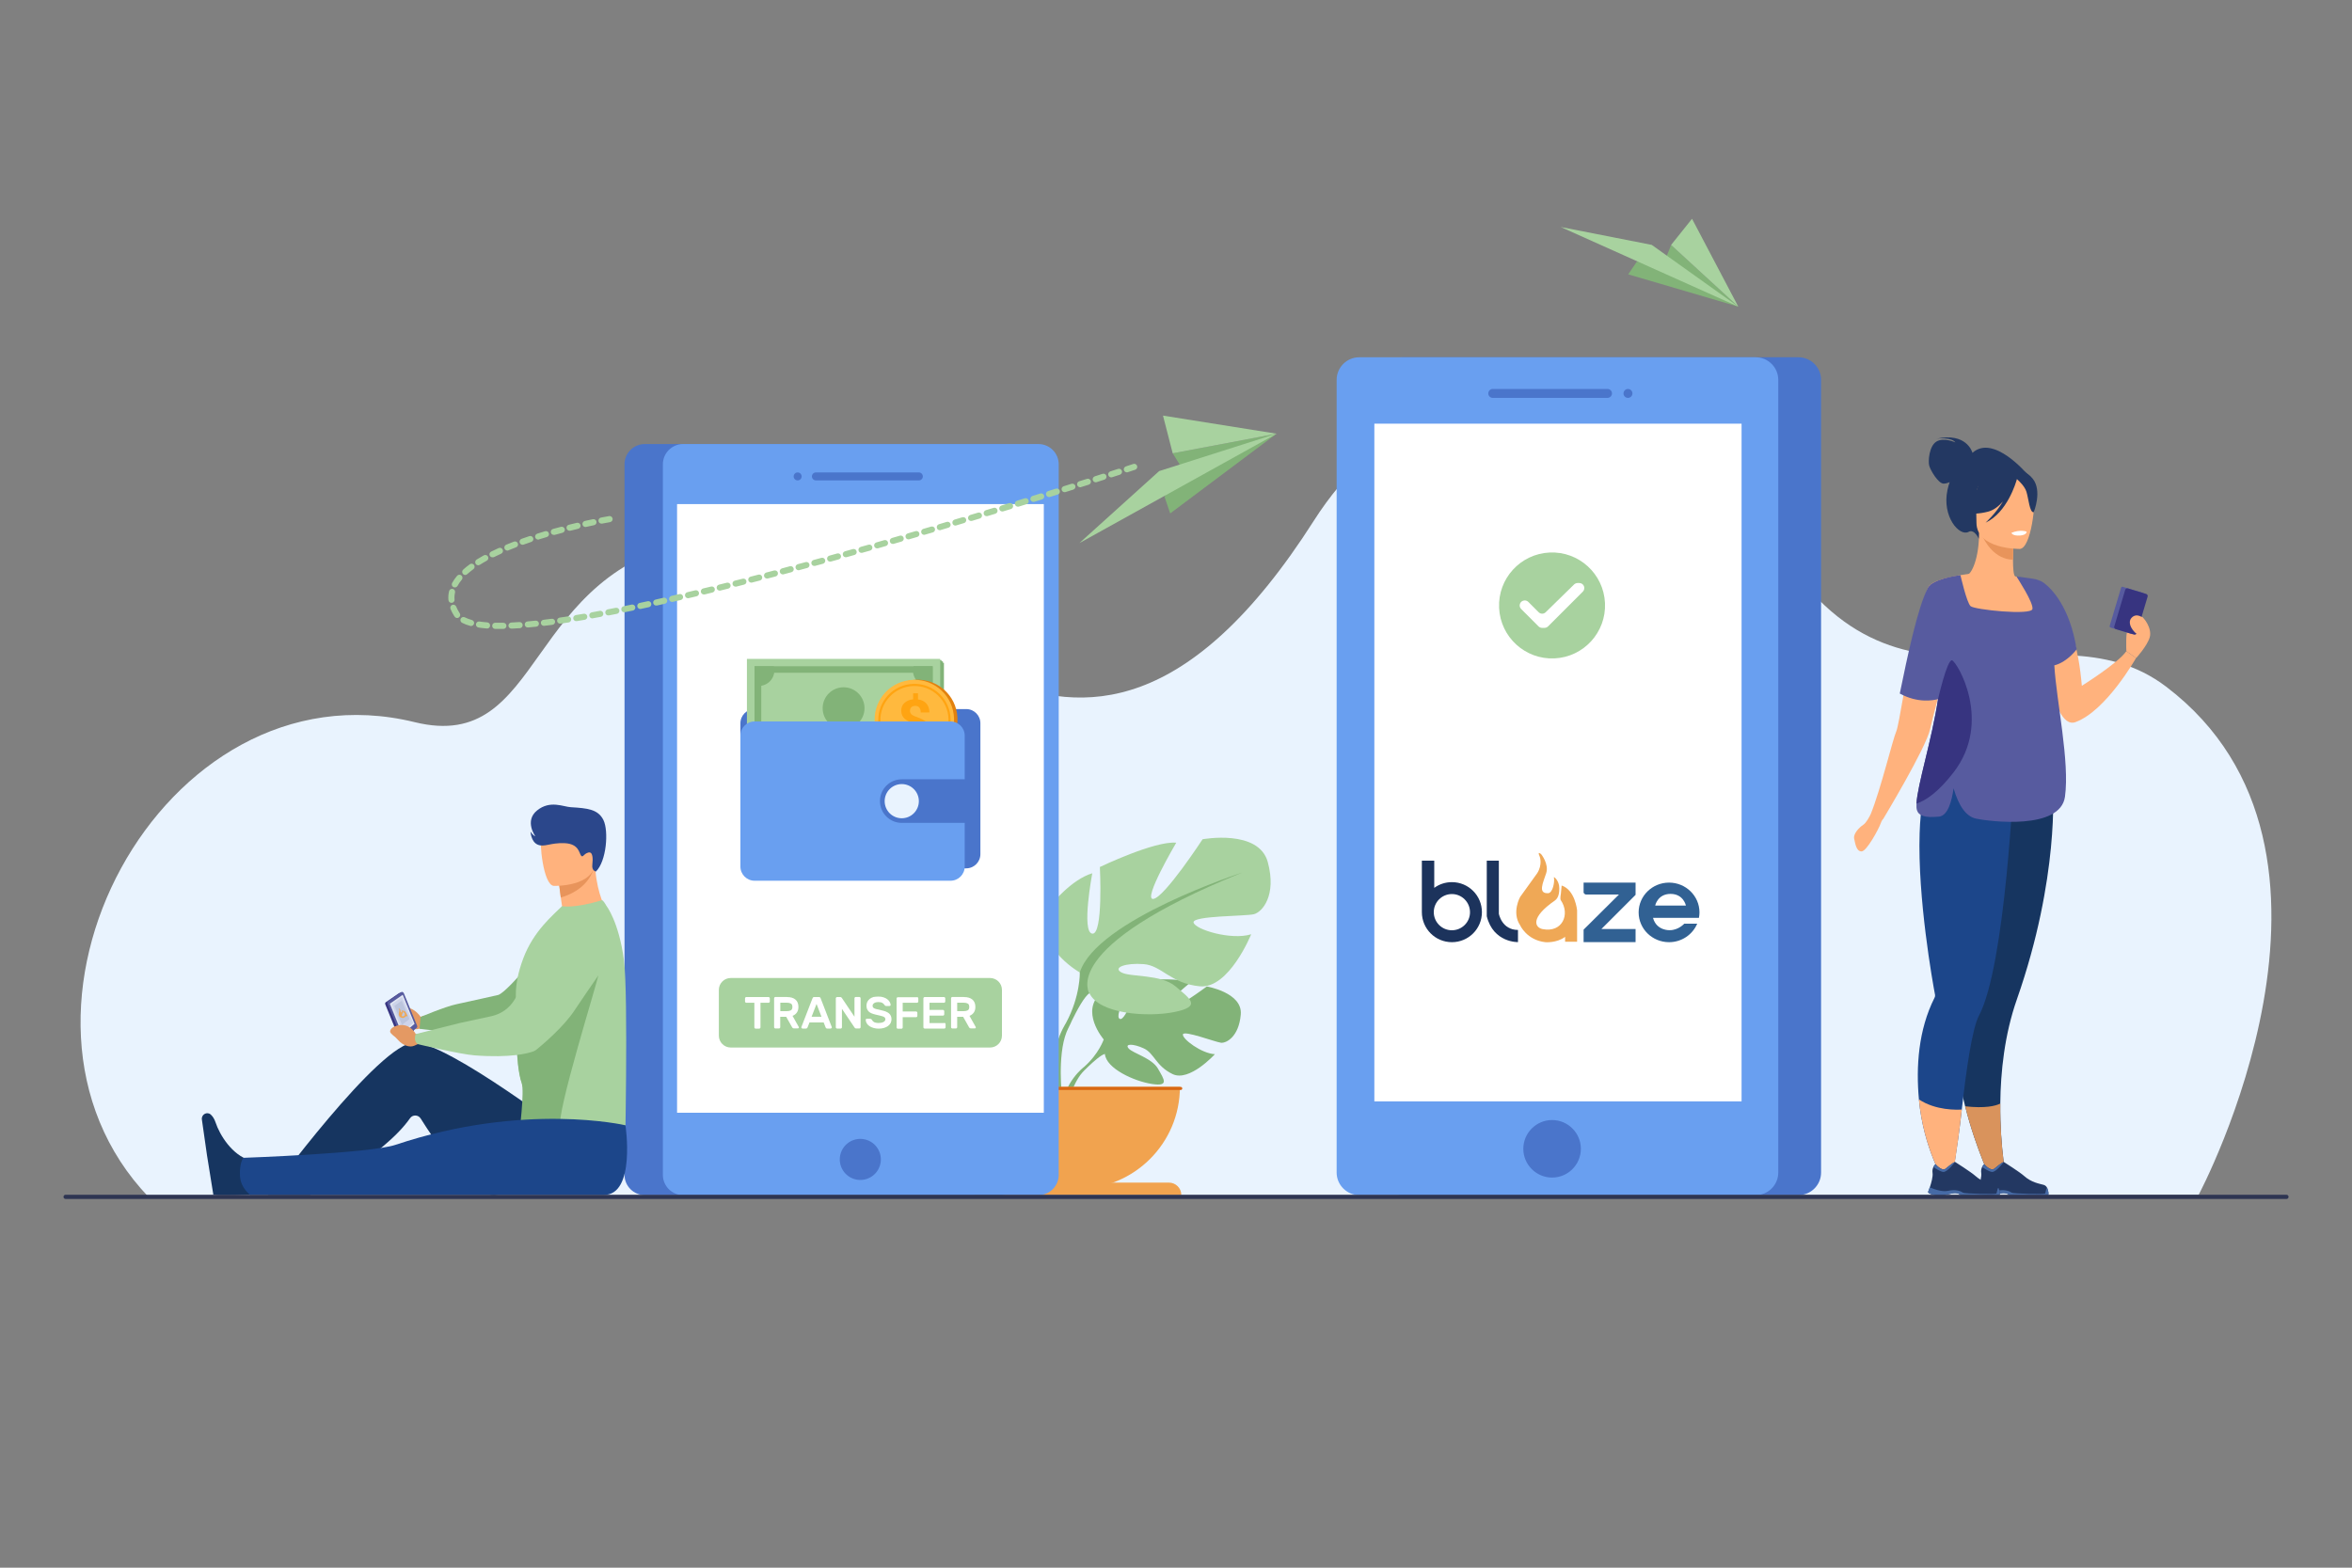 <?xml version="1.0" encoding="utf-8"?>
<!-- Generator: Adobe Illustrator 26.0.1, SVG Export Plug-In . SVG Version: 6.00 Build 0)  -->
<svg version="1.1" id="Layer_1" xmlns="http://www.w3.org/2000/svg" xmlns:xlink="http://www.w3.org/1999/xlink" x="0px" y="0px"
	 viewBox="0 0 3000 2000" style="enable-background:new 0 0 3000 2000;" xml:space="preserve">
<rect x="0" y="0" width="3000" height="2000" fill="#808080" stroke="none"/>
<style type="text/css">
	.st0{display:none;fill:#FFFFFF;}
	.st1{fill:#E9F3FE;}
	.st2{fill:#82B378;}
	.st3{fill:#A8D29F;}
	.st4{fill:#F1A34F;}
	.st5{fill:#D86713;}
	.st6{fill:#4A75CB;}
	.st7{fill:#699FF0;}
	.st8{fill:#FFFFFF;}
	.st9{fill:#163560;}
	.st10{fill:#E49963;}
	.st11{fill:#FFB27D;}
	.st12{fill:#373480;}
	.st13{fill:#575B9F;}
	.st14{fill:#E2E7F2;}
	.st15{fill:#CED4EA;}
	.st16{fill:#BCC5DD;}
	.st17{fill:#1C468A;}
	.st18{fill:#E8945B;}
	.st19{fill:#2B478B;}
	.st20{fill:#233862;}
	.st21{fill:#D9935C;}
	.st22{fill:#466AA5;}
	.st23{fill:#E2810E;}
	.st24{fill:#FFB93E;}
	.st25{fill:#FFA412;}
	.st26{fill:#2E3552;}
	.st27{fill:#1C335C;}
	.st28{fill:#316193;}
	.st29{fill:#EFA856;}
</style>
<g>
	<rect class="st0" width="3000" height="2000"/>
	<path class="st1" d="M2804.4,1524.3c0,0,234.2-438.9-41.5-648.3c-153.8-116.9-363.8,90.6-519.8-223.1
		c-90.8-182.6-408.4-238-567.2,11.3c-158.8,249.2-295.3,248-404.9,201.9c-125.7-52.9-180.9-212-377.6-178.4
		c-227.4,38.9-196.9,274.7-364.5,233.6C206,842.2-33.4,1294.5,189.9,1527.5L2804.4,1524.3z"/>
	<g>
		<path class="st2" d="M1539.3,1258.5c0,0-45.6,33.9-54.5,31.8c-8.9-2.1,33.3-36.6,33.3-36.6c-15.9-7.6-65.3-2.8-65.3-2.8
			s-16.4,53-24.6,48.9c-8.1-4.2,17-46.2,17-46.2c-17.7-1.1-39.4,12.1-39.4,12.1c-29.7,23.5,2,60.4,2,60.4s-6.1,18.3-24.9,34.9
			c0,0-26.8,19.8-28.7,55.2l4.9,0.4c0,0,7.7-33,21.7-48.6c0.5-0.6,1.3-1.4,2.3-2.4c2.3-2.1,3.9-3.7,5-4.9c7-6.7,16.6-15.2,21.2-16.1
			c0,0-0.2-0.9-0.2-2.3c0.1,0.7,0.1,1.5,0.2,2.3c1.6,18.7,37.8,35,60.1,38.3c22.3,3.4,15.4-5.8,7.7-19.4s-32-19.7-37.5-25.9
			c-5.5-6.3,5.9-6.3,19.3-0.1c13.4,6.1,15.3,22.5,36.8,32.8c21.5,10.3,53.9-25.4,53.9-25.4c-17.2-0.9-41.7-19.5-40.8-25.2
			c0.9-5.7,41.6,9.8,48.6,10.6c7,0.7,22.8-7.9,25.2-35.9C1585.3,1266.3,1539.3,1258.5,1539.3,1258.5z"/>
		<g>
			<path class="st3" d="M1297.2,1279.5c0,0,50.4-28.2,26.9-66.5c0,0-18.8-23.5-38.9-29.5c0,0,10.7,57.1,0,58.4s-7.4-64.5-7.4-64.5
				s-53-25.5-73.9-23.5c0,0,32.9,55.7,22.2,54.4c-10.7-1.3-47.7-57.7-47.7-57.7s-54.4-10.1-63.1,22.2c-8.7,32.2,5.4,48.3,13.4,50.4
				c8.1,2,59.8,1.3,58.4,8.1c-1.3,6.7-36.3,17.5-55.7,11.4c0,0,21.5,53,49.7,50.4c28.2-2.7,36.9-20.1,54.4-21.5
				c17.5-1.3,30.2,3.4,21.5,8.1c-8.7,4.7-38.3,1.5-52.4,13.5c-14.1,12-25.5,19.4,0.7,24.7c26.2,5.4,73.2,2,82.6-18.1
				C1297.2,1279.5,1297.2,1279.5,1297.2,1279.5z"/>
			<path class="st2" d="M1310.6,1328.5c-14.1-26.2-13.4-49-13.4-49c-16.1-51-157.1-96.7-157.1-96.7
				c179.3,72.5,147.7,116.8,147.7,116.8c4.8,2.8,12.1,16.3,17.1,26.6c0.7,1.8,1.9,4.2,3.5,7.5h0c0.7,1.5,1.2,2.7,1.6,3.6
				c9.2,23.1,4.3,63,4.3,63l5.6,1.5C1332.4,1361.6,1310.6,1328.5,1310.6,1328.5z"/>
		</g>
		<g>
			<path class="st3" d="M1377.3,1240.6c0,0-66.4-37.2-35.4-87.6c0,0,24.8-31,51.3-38.9c0,0-14.2,75.2,0,77c14.2,1.8,9.7-85,9.7-85
				s69.9-33.6,97.4-31c0,0-43.4,73.5-29.2,71.7c14.2-1.8,62.8-76.1,62.8-76.1s71.7-13.3,83.2,29.2c11.5,42.5-7.1,63.7-17.7,66.4
				c-10.6,2.7-78.8,1.8-77,10.6c1.8,8.8,47.8,23,73.5,15c0,0-28.3,69.9-65.5,66.4s-48.7-26.6-71.7-28.3c-23-1.8-39.8,4.4-28.3,10.6
				c11.5,6.2,50.4,2,69,17.8c18.6,15.8,33.6,25.5-0.9,32.6c-34.5,7.1-96.5,2.7-108.9-23.9
				C1377.3,1240.6,1377.3,1240.6,1377.3,1240.6z"/>
			<path class="st2" d="M1584.4,1113.2c0,0-185.9,60.2-207.1,127.4c0,0,0.9,30.1-17.7,64.6c0,0-28.7,43.5-12.3,96.5l7.4-2
				c0,0-6.4-52.6,5.7-83c0.5-1.1,1.2-2.7,2.1-4.7l0,0c2.2-4.3,3.7-7.5,4.7-9.9c6.6-13.6,16.2-31.3,22.5-35
				C1389.7,1267.2,1348.1,1208.8,1584.4,1113.2z"/>
		</g>
		<path class="st4" d="M1245,1386.6c0,71.8,58.2,130,130,130c71.8,0,130-58.2,130-130H1245z"/>
		<path class="st4" d="M1490.8,1508.7h-231.6c-8.9,0-16,7.2-16,16l0,0h263.6l0,0C1506.9,1515.8,1499.7,1508.7,1490.8,1508.7z"/>
		<path class="st5" d="M1506,1390.6h-263.3c-1.1,0-2-0.9-2-2l0,0c0-1.1,0.9-2,2-2H1506c1.1,0,2,0.9,2,2l0,0
			C1508,1389.7,1507.1,1390.6,1506,1390.6z"/>
	</g>
	<g>
		<path class="st6" d="M1788.3,1524.7H2294c15.9,0,28.8-13,28.8-28.8V484.6c0-15.9-13-28.8-28.8-28.8h-505.7
			c-15.9,0-28.8,13-28.8,28.8v1011.3C1759.5,1511.7,1772.5,1524.7,1788.3,1524.7z"/>
		<path class="st7" d="M1733.7,1524.7h505.7c15.9,0,28.8-13,28.8-28.8V484.6c0-15.9-13-28.8-28.8-28.8h-505.7
			c-15.9,0-28.8,13-28.8,28.8v1011.3C1704.9,1511.7,1717.9,1524.7,1733.7,1524.7z"/>
		<g>
			<path class="st6" d="M1904,507.6h146.4c3.1,0,5.7-2.6,5.7-5.7l0,0c0-3.1-2.6-5.7-5.7-5.7H1904c-3.1,0-5.7,2.6-5.7,5.7l0,0
				C1898.3,505.1,1900.9,507.6,1904,507.6z"/>
			<path class="st6" d="M2076.5,507.6L2076.5,507.6c3.1,0,5.7-2.6,5.7-5.7l0,0c0-3.1-2.6-5.7-5.7-5.7l0,0c-3.1,0-5.7,2.6-5.7,5.7
				l0,0C2070.8,505.1,2073.3,507.6,2076.5,507.6z"/>
		</g>
		<path class="st6" d="M2016.4,1465.6c0-20.3-16.5-36.7-36.7-36.7s-36.7,16.5-36.7,36.7s16.5,36.7,36.7,36.7
			S2016.4,1485.9,2016.4,1465.6z"/>
	</g>
	<rect x="1753" y="540.5" class="st8" width="468.4" height="864.6"/>
	<path class="st6" d="M822.4,566.5h453.3c14.2,0,25.8,11.6,25.8,25.8v906.6c0,14.2-11.6,25.8-25.8,25.8H822.4
		c-14.2,0-25.8-11.6-25.8-25.8V592.3C796.5,578.1,808.2,566.5,822.4,566.5z"/>
	<path class="st7" d="M871.3,566.5h453.3c14.2,0,25.8,11.6,25.8,25.8v906.6c0,14.2-11.6,25.8-25.8,25.8H871.3
		c-14.2,0-25.8-11.6-25.8-25.8V592.3C845.5,578.1,857.1,566.5,871.3,566.5z"/>
	<rect x="863.6" y="643.1" class="st8" width="467.8" height="776.5"/>
	<path class="st6" d="M1040.7,602.7H1172c2.8,0,5.1,2.3,5.1,5.1c0,2.8-2.3,5.1-5.1,5.1h-131.3c-2.8,0-5.1-2.3-5.1-5.1
		C1035.6,605,1037.9,602.7,1040.7,602.7z"/>
	<path class="st6" d="M1017.4,602.7c2.8,0,5.1,2.3,5.1,5.1c0,2.8-2.3,5.1-5.1,5.1c-2.8,0-5.1-2.3-5.1-5.1
		C1012.3,605,1014.6,602.7,1017.4,602.7z"/>
	
		<ellipse transform="matrix(0.23 -0.973 0.973 0.23 -593.664 2206.962)" class="st6" cx="1097.5" cy="1478.5" rx="26.2" ry="26.2"/>
	<g>
		<path class="st9" d="M320.6,1524.1c0,0-42.2,1.5-48.5,0c-0.3-1.2-8.1-50.4-8.1-50.4l-6.5-45.5c-0.9-6.4,6.7-10.6,11.4-6.2
			c2.3,2.1,4.5,5.3,6,9.8c5.3,16,21,41.9,44.2,48.6C343.6,1487.4,320.6,1524.1,320.6,1524.1z"/>
		<path class="st10" d="M540.7,1295.8l-4.2,1.5c0,0-10.9-18.4-33.1-11c0,0-8.9,3.7-3.6,8.6c5.3,4.9,4,2.3,11.2,9.3
			c7.3,7,17.2,10.5,24,8.1l7.6-2.7L540.7,1295.8z"/>
		<path class="st9" d="M728,1449.8c0,0-154.9-118.4-199-119.7s-187,194.4-187,194.4h53.5c0,0,94.3-50.2,127.5-97.9
			c3.3-4.8,10.5-4.6,13.6,0.4c17.2,27.4,62,94.6,91,97.5C658.7,1527.6,728,1449.8,728,1449.8z"/>
		<path class="st11" d="M713.1,1127.7c0,0,1,7.8,2.2,17.3c1.7,12.4,3.9,27.9,5.4,32.7l46.6,11.8l3.4-33.9c0,0-11.7-23.4-11.6-56.5
			L713.1,1127.7z"/>
		<g>
			<path class="st2" d="M753.7,1198.3l-66.2,81.1l-23.2,28.4c0,0-41.5,7.8-63.3,9.7c-15.7,1.4-65.9-5-65.9-5l1.4-15.1
				c0,0,31.1-13.2,45.9-16.3c15.1-3.2,53.2-11.8,53.2-11.8c14.4-5.2,69.2-76,69.2-76L753.7,1198.3z"/>
		</g>
		<path class="st3" d="M796.9,1488l-135.4-11.1c0,0-0.4-2.7-1-7.3c-0.2-1.4-0.3-2.9-0.3-4.4c-0.3-13.5,5-31.8,7.3-49.7
			c1.5-11.8,1.7-23.5-1.9-33.7c-4.2-11.7-6.1-33.8-6.9-54.9c-1.1-26.4-0.5-51-0.5-51.2c-1.4-16.8,2.6-35.5,9.3-53.2
			c13.2-35,37.8-54.8,49.4-66.5c0,0,14.1,3.5,50.9-7.5c1.1-0.3,4.2,4.3,5.6,7c0,0,15.9,20.1,22.4,69.2
			C801.7,1268.5,796.9,1488,796.9,1488z"/>
		<path class="st2" d="M763,1244.7c-0.3,6.2-54.8,179.6-48.1,192.4c32.3,61.9-49.2,34-53.6,18.1c1.5-11.8,7.8-63.3,4.1-73.4
			c-4.2-11.7-6.1-33.8-6.9-54.9c1.4-7.7,4.6-15.6,8.9-23.3C687.7,1300.5,765,1197,763,1244.7z"/>
		<g>
			<path class="st12" d="M492.1,1278.6l16.8-11.5c0.1-0.1,0.3-0.2,0.5-0.2l0,0l3.2-1.3l15.5,48.8l-13.5,10.9l-2.4,1.1c0,0,0,0,0,0
				l0,0l0,0c-1.1,0.4-2.5-0.3-3.1-1.7l-17.5-42.9C490.9,1280.5,491.2,1279.2,492.1,1278.6z"/>
			<path class="st13" d="M531.4,1311.4l-16,13.4c-1.1,0.9-2.9,0.3-3.6-1.4l-17.5-42.9c-0.5-1.2-0.2-2.6,0.7-3.2l16.8-11.5
				c1.1-0.8,2.8-0.1,3.4,1.5l16.7,41C532.5,1309.5,532.2,1310.8,531.4,1311.4z"/>
			<polygon class="st14" points="528.8,1306.2 513,1319.4 497.2,1280.5 513.7,1269.1 			"/>
			<path class="st12" d="M522.6,1315.1c-0.2-0.8,0.1-1.6,0.7-1.9c0.6-0.2,1.3,0.2,1.5,1c0.2,0.8-0.1,1.6-0.7,1.9
				C523.5,1316.3,522.8,1315.9,522.6,1315.1z"/>
			<polygon class="st15" points="499.6,1281.2 513,1271.8 526.9,1305.1 513.3,1315.8 			"/>
			<polygon class="st16" points="503.1,1283.2 512.5,1276.6 522.3,1300 512.7,1307.5 			"/>
		</g>
		<path class="st10" d="M538.8,1319.5l-8.5-0.3c0,0-8.5-17.6-27.9-9.3c0,0-7.8,4.1-3.5,8.6c4.3,4.5,3.3,2.1,9.2,8.7
			c5.9,6.5,14.3,9.5,20.3,6.9l6.6-3L538.8,1319.5z"/>
		<path class="st3" d="M750.4,1156.3c0,0-33.3,14-50.5,44.1c-11.5,20-31.3,54-43.3,74.5c-6.4,10.9-17,18.6-29.3,21.4L587,1305
			l-56.7,14.2c0,0-1.3,2.4-1,6.3c0.5,5.6,4.1,6.7,4.1,6.7s52.9,12.7,71.8,14.2c46.4,3.5,68.4-2.6,75.2-5.1c1.5-0.6,2.9-1.4,4.1-2.4
			c7.1-5.8,34.4-28.6,48.7-50.5c14-21.2,52.5-76.4,52.5-76.4L750.4,1156.3z"/>
		<path class="st17" d="M797.8,1435.6c0,0,13.4,88.9-27.6,88.9c-41,0-450.8,0-450.8,0s-12.4-8.4-13.3-24.4c-0.9-17,4.4-23,4.4-23
			s161.4-5.6,194.1-16.6C668.9,1405.5,797.8,1435.6,797.8,1435.6z"/>
		<path class="st18" d="M713.1,1127.7c0,0,1,7.8,2.2,17.3c43.1-12.6,43.8-45.9,43.8-45.9L713.1,1127.7z"/>
		<path class="st11" d="M706.4,1130.2c0,0,52.3,1.6,52.8-31.1c0.5-32.6,7.5-54.4-25.9-56.7c-33.4-2.4-40.1,10-42.9,20.8
			C687.6,1074.1,692.8,1129,706.4,1130.2z"/>
		<path class="st19" d="M760.1,1111.9c0,0-5.5-0.9-4.6-8.5s0.9-17.6-5.3-15.7c-6.2,1.9-6.5,6.8-9,3.9c-2.5-2.9-2.6-15.1-21-15.9
			c-18.4-0.8-25.9,5.6-34.5,1.8c-8.6-3.8-9-16.7-9-16.7s2.4,4.6,6.1,6.1c0,0-14.3-19.6,2.3-33c16.6-13.4,33.4-4.6,43-4.1
			c21.1,1.3,34.7,2.5,41.6,16.4C776.5,1060.1,773.7,1098.6,760.1,1111.9z"/>
	</g>
	<g>
		<polygon class="st2" points="2076.8,350 2217.2,391.2 2131.5,312.5 2123.6,332.6 2087.8,333.9 		"/>
		<polygon class="st3" points="2217.2,391.2 2106.8,312.4 1990.7,289.6 		"/>
		<polygon class="st3" points="2131.5,312.5 2217.2,391.2 2158.2,279.1 		"/>
	</g>
	<g>
		<path class="st20" d="M2470,563.3c9.3-5.7,24.1,1.1,24.1,1.1c-5.1-7.2-23.8-4.8-23.8-4.8c37.2-7.9,45,15.9,45.6,18.1
			c27-24.4,70.2,27.6,70.2,27.6l-62,82.2c0,0-5.7-13.1-13.1-9c-11.7,6.4-34.2-19.4-27-53.3c0.8-3.7,1.7-7,2.8-10.1
			c-2.4,1.1-5.2,1.9-7.7,1.9c-6.8,0-17-17.3-18.4-23.1C2459.2,588,2460.7,568.9,2470,563.3z"/>
		<path class="st11" d="M2647.4,921.2c39.3-14.5,77.1-81.7,77.1-81.7l-12.4-8.7c-10.3,15.1-56.7,44.1-56.7,44.1
			c-1.1-12.7-2.6-24.3-4.5-34.7c-12.9-71.1-42.4-92.1-50.3-96.6c-1.3-0.7-2-1-2-1s0,0.5,0.1,1.5c0.1,2.1,0.4,6.4,0.8,12.4
			C2602.6,800.5,2614.6,933.3,2647.4,921.2z"/>
		<path class="st11" d="M2457.6,993.7c19.4-43.5,28.7-55.8,29-69.5c0.3-10.8-5.1-22.5-15.5-51.2c-2.4-6.8-4.1-13.7-5.2-20.7
			c-8.2-55.2,23.7-115,43.6-119c5.5-1.5,14.9-21.4,14.8-53.6l2.5,0.5l41.8,8.3c0,0-1,13.2-1,25.6c0,10.3,0.6,20.1,2.9,21.3
			c3,0.3,4.8,0.5,4.8,0.5s34.9,48.4,37.8,93.4c2.9,45-27.9,64.6,0.2,154.5C2642.1,1075.7,2446.8,1017.8,2457.6,993.7z"/>
		<path class="st18" d="M2568.6,688.5c0,0-1,13.2-1,25.6c-23.4-0.7-35.8-22-40.8-33.8L2568.6,688.5z"/>
		<path class="st20" d="M2522.5,675.7c0,0-12.3-19.4-15.2-35.9c-2.1-11.8,3.9-55.7,48-49.3c0,0,12.8,1.3,24.8,9.4
			c9.6,6.5,23.4,20.4,7.9,58.7l-4,12.9L2522.5,675.7z"/>
		<path class="st11" d="M2576.4,700.3c0,0-55.3,0.9-55.4-33.6c0-34.5-7.2-57.6,28.1-59.6c35.3-2,42.2,11.1,45,22.6
			C2597,641.2,2590.8,699.1,2576.4,700.3z"/>
		<path class="st9" d="M2506.6,1411.4c13.9,55.4,34.9,97.9,34.9,97.9l18.3-1.3c0,0-9-42.6-8.4-100.1c0.4-40.2,5.3-87.8,21.2-133.1
			c54.6-156,45.8-269.5,45.8-269.5l-102.7,12l-4.8,0.6c-0.4,47.2-1.6,111.2-2.7,161.3c-0.9,45-1.8,78.8-1.8,78.8
			C2486.6,1300.4,2493.7,1360.4,2506.6,1411.4z"/>
		<path class="st17" d="M2447.6,1402.6c5.9,63,31.9,103.8,31.9,103.8l8.7,6.3c0,0,8.3-44.4,14.1-97.2
			c5.6-50.2,13.2-103.3,21.8-119.6c34.2-64.3,44.6-307.1,44.6-307.1l-104.1-5.2c-10.5,17.6-15,46.5-16.1,79.3
			c-2.7,82.9,16.7,190.9,19.7,206.5c0,0,0,0,0,0c0.2,1.2-0.1,2.4-0.7,3.5C2446.8,1314,2443.8,1361,2447.6,1402.6z"/>
		<path class="st20" d="M2536,652.7c-23.3,6-33.3-0.3-33.3-0.3s17.8-14.2,21.5-38.9c0,0,10.2-32.2,49.8-8c3.6-3.1,10.1-5.4,18.6,5
			c12.8,15.6,1.4,43,1.4,43c-5.3,0.6-6.5-17.5-9.3-26.2c-2-6.5-8.7-13.1-12.1-16.1c-1.1,4.1-12.3,42.7-40,55.6
			c0,0,12.8-11.4,22.2-27.1C2549.4,645.8,2543.1,650.8,2536,652.7z"/>
		<path class="st11" d="M2376.4,1052.4c4.2-2.7,8.3-10.8,9.8-14c12.9-32,27.7-94.2,32.6-105.6c1.8-4.2,5.2-23.8,9.7-49.2
			c8.1-45.4,19.5-109.1,31-134.4c1.4-3,5.3-5.6,10.5-7.8c15.6-6.5,42.3-9.3,42.3-9.3l-14,60.4l-4.1,17.7c0,0-12.4,43.8-22,79.5
			c-4.7,17.3-8.6,32.7-10.3,40.4c-5,23.7-59.8,114.6-59.8,114.6l0,0l0,0c0,0-1.7,1.1-3.6,6.6c-1.9,5.5-17.4,34.9-24.1,34.9
			s-8-10-9.4-16.3C2363.7,1063.8,2371.2,1055.8,2376.4,1052.4z"/>
		<path class="st11" d="M2712.2,830.8c0-1.7-1.4-26.4,3-31.6c4.4-5.2,13.4-12.6,16.2-12.4c2.8,0.2,13.9,14.9,10.6,26.2
			c-3.3,11.3-17.3,26.5-17.3,26.5L2712.2,830.8z"/>
		<g>
			<path class="st13" d="M2692,800.6l25.6,7.7c0.9,0.3,1.7-0.2,2-1.1l14.6-48.9c0.3-0.9-0.2-1.7-1.1-2l-25.6-7.7
				c-0.9-0.3-1.7,0.2-2,1.1l-14.6,48.9C2690.7,799.4,2691.1,800.3,2692,800.6z"/>
			<path class="st12" d="M2698.7,802.6l23.2,7c1.5,0.5,3.1-0.4,3.5-1.9l13.9-46.5c0.5-1.5-0.4-3.1-1.9-3.5l-23.2-7
				c-1.5-0.5-3.1,0.4-3.5,1.9l-13.9,46.5C2696.3,800.5,2697.1,802.1,2698.7,802.6z"/>
		</g>
		<path class="st11" d="M2447.6,1402.6c5.9,63,31.9,103.8,31.9,103.8l8.9,8.1c0,0,8.1-46.1,13.9-99
			C2496.2,1415.9,2469.1,1416.9,2447.6,1402.6z"/>
		<path class="st13" d="M2472,891.9c-6.2,1.7-26,5.4-48.8-7.1c9.4-45.8,22.7-109.9,36.1-135.4c0.6-1.2,1.8-2.4,3.3-3.5
			c-0.1-0.1-0.1-0.2-0.1-0.2c12.5-9.1,38.1-11.9,38.1-11.9s7.9,35,12.9,39.5c5,4.6,77.2,12,78.9,3.7c1.6-7.9-18.8-38.8-20.3-41.5
			c-0.1-0.1,3.3,0.3,3.3,0.3c8.2,1.1,14,1.9,18.2,2.6c8.2,1.4,13.2,4.9,13.7,5.5c9.7,7.4,32.6,30,41.5,84.5c0,0-11.3,15.5-27.2,20.1
			c-0.4,0.1-0.8,0.2-1.3,0.3c2.8,46.2,19.8,123.1,13.6,167.6c-5.9,42.8-95.8,31.8-113.7,27.9c-12.2-2.7-21.7-15.6-28.4-38.6
			c-2.2,16.1-7.2,34.9-18.5,36.1c-18.4,1.9-26-1.3-28.2-8.2c-0.6-2-0.8-4.8-0.6-8.3C2445.7,1001.2,2464,944.6,2472,891.9z"/>
		<path class="st21" d="M2506.6,1411.4c13.9,55.4,34.9,97.9,34.9,97.9l18.3-1.3c0,0-9-42.6-8.4-100.1
			C2545.1,1411,2532.3,1414.2,2506.6,1411.4z"/>
		<g>
			<path class="st20" d="M2530.9,1524.6h11.7c3.9-0.6,6.8-1.7,10.8-2.3c6.1-0.8,8.9,1.7,9.4,2.3c0.1,0.1,0.1,0.1,0.1,0.1h49.5
				c1.2-1.8,0-5.9-1.1-8.9c-0.8-2.1-2.5-3.6-4.6-4.2c-5.2-1.5-15.6-2.9-25.1-11.5c-5.3-4.8-25.7-17.7-25.7-17.7l-0.1,0
				c-0.4,0-2.6,0.7-11.9,8.5c-4.8,4-13-5.7-13-5.7s-1.5,1.3-2.7,3.6c-0.9,1.9-1.6,4.4-1.1,7.6c0.7,4.5-1.6,12.7-3.5,18.4
				c-1.2,3.4-2.1,5.8-2.1,5.8S2520.9,1523.3,2530.9,1524.6z"/>
			<path class="st22" d="M2528.2,1488.8c2.8,2,8.7,5.8,12.5,6.3c5.3,0.7,15.1-12.7,15.1-12.7l-0.1,0c-0.4,0-2.6,0.7-11.9,8.5
				c-4.8,4-13-5.7-13-5.7S2529.4,1486.4,2528.2,1488.8z"/>
			<path class="st22" d="M2530.9,1524.6h11.7c3.9-0.6,6.8-1.7,10.8-2.3c6.1-0.8,8.9,1.7,9.4,2.3c0.1,0.1,0.1,0.1,0.1,0.1h49.5
				c1.2-1.8,0-5.9-1.1-8.9c-1.5-1.3-1.9,5.8-2.8,6.9c-0.8,1.1-40.4,0.4-42.7-1.2c-2.3-1.7-9.1-4.6-18.7-2.3
				c-8.3,2-20.6-3.1-23.6-4.5c-1.2,3.4-2.1,5.8-2.1,5.8S2520.9,1523.3,2530.9,1524.6z"/>
		</g>
		<g>
			<path class="st20" d="M2468.8,1524.6h11.7c3.9-0.6,6.8-1.7,10.8-2.3c6.1-0.8,8.9,1.7,9.4,2.3c0.1,0.1,0.1,0.1,0.1,0.1h49.5
				c1.2-1.8,0-5.9-1.1-8.9c-0.8-2.1-2.5-3.6-4.6-4.2c-5.2-1.5-15.6-2.9-25.1-11.5c-5.3-4.8-25.7-17.7-25.7-17.7l-0.1,0
				c-0.4,0-2.6,0.7-11.9,8.5c-4.8,4-13-5.7-13-5.7s-1.5,1.3-2.7,3.6c-0.9,1.9-1.6,4.4-1.1,7.6c0.7,4.5-1.6,12.7-3.5,18.4
				c-1.2,3.4-2.1,5.8-2.1,5.8S2458.7,1523.3,2468.8,1524.6z"/>
			<path class="st22" d="M2466,1488.8c2.8,2,8.7,5.8,12.5,6.3c5.3,0.7,15.1-12.7,15.1-12.7l-0.1,0c-0.4,0-2.6,0.7-11.9,8.5
				c-4.8,4-13-5.7-13-5.7S2467.2,1486.4,2466,1488.8z"/>
			<path class="st22" d="M2468.8,1524.6h11.7c3.9-0.6,6.8-1.7,10.8-2.3c6.1-0.8,8.9,1.7,9.4,2.3c0.1,0.1,0.1,0.1,0.1,0.1h49.5
				c1.2-1.8,0-5.9-1.1-8.9c-1.5-1.3-1.9,5.8-2.8,6.9c-0.8,1.1-40.4,0.4-42.7-1.2c-2.3-1.7-9.1-4.6-18.7-2.3
				c-8.3,2-20.6-3.1-23.6-4.5c-1.2,3.4-2.1,5.8-2.1,5.8S2458.7,1523.3,2468.8,1524.6z"/>
		</g>
		<path class="st12" d="M2444.5,1025.2c12.4-4.1,28.2-15.1,47.2-39.7c50.4-65.2,4.3-141.7-1.9-143.1c-6.2-1.4-17.8,49.5-17.8,49.5
			C2464,944.6,2445.7,1001.2,2444.5,1025.2z"/>
		<path class="st11" d="M2733.6,788.5c0,0-8.1-7.3-14.7-0.4c-6.6,6.9,2.5,19.3,9.2,22.3c6.7,3,8.9,4.6,8.9,4.6L2733.6,788.5z"/>
		<path class="st8" d="M2565.6,679.8c0,0,1,4.1,11.1,3.4c0,0,8.5-0.5,8.2-5C2584.9,678.2,2576.7,675.1,2565.6,679.8z"/>
	</g>
	<g>
		<path class="st6" d="M1232.4,1107.8H962.5c-10,0-18.1-8.1-18.1-18.1v-167c0-10,8.1-18.1,18.1-18.1h269.9c10,0,18.1,8.1,18.1,18.1
			v167C1250.5,1099.7,1242.4,1107.8,1232.4,1107.8z"/>
		<g>
			<rect x="957.5" y="845.6" class="st2" width="246.5" height="125.9"/>
			<rect x="956.2" y="843.7" class="st2" width="246.5" height="125.9"/>
			<rect x="954.4" y="842.1" class="st2" width="246.5" height="125.9"/>
			<g>
				<rect x="952.7" y="840.6" class="st3" width="246.5" height="125.9"/>
				<path class="st2" d="M962.4,850v107h227.2V850H962.4z M1181,948.7H971v-90.4h210V948.7z"/>
				<path class="st2" d="M962.4,850v24.3c1.7,0.5,3.6,0.8,5.5,0.8c11,0,19.8-8.9,19.8-19.8c0-1.8-0.3-3.6-0.7-5.3H962.4z"/>
				<path class="st2" d="M1189.6,849.9h-24.3c-0.5,1.7-0.8,3.6-0.8,5.5c0,11,8.9,19.8,19.8,19.8c1.8,0,3.6-0.3,5.3-0.7V849.9z"/>
				<path class="st2" d="M1189.6,957h-24.3c-0.5-1.7-0.8-3.6-0.8-5.5c0-11,8.9-19.8,19.8-19.8c1.8,0,3.6,0.3,5.3,0.7V957z"/>
				<path class="st2" d="M962.4,956.9v-24.3c1.7-0.5,3.6-0.8,5.5-0.8c11,0,19.8,8.9,19.8,19.8c0,1.8-0.3,3.6-0.7,5.3H962.4z"/>
				<path class="st2" d="M1102.7,903.5c0,14.7-11.9,26.7-26.7,26.7s-26.7-11.9-26.7-26.7c0-14.7,11.9-26.7,26.7-26.7
					S1102.7,888.8,1102.7,903.5z"/>
			</g>
		</g>
		<g>
			
				<ellipse transform="matrix(0.988 -0.155 0.155 0.988 -128.268 192.932)" class="st23" cx="1170.7" cy="917.4" rx="50.7" ry="50.7"/>
			<path class="st24" d="M1160,867.7c-27.8,3.5-47.5,28.8-44,56.5c3.5,27.8,28.8,47.5,56.5,44c27.8-3.5,47.5-28.8,44-56.5
				C1213.1,883.9,1187.8,864.2,1160,867.7z"/>
			<g>
				<path class="st25" d="M1172.1,964.4c-25.3,3.2-48.4-14.8-51.5-40.1c-3.2-25.3,14.8-48.4,40.1-51.5c25.3-3.2,48.4,14.8,51.5,40.1
					C1215.3,938.1,1197.4,961.2,1172.1,964.4z M1161,875.5c-23.7,3-40.7,24.7-37.7,48.4c3,23.7,24.7,40.7,48.5,37.7
					c23.7-3,40.6-24.7,37.7-48.5C1206.5,889.4,1184.8,872.5,1161,875.5z"/>
			</g>
			<g>
				<path class="st25" d="M1174.4,931.1c0-1-0.2-1.9-0.4-2.6c-0.3-0.8-0.8-1.5-1.4-2.1c-0.6-0.6-1.5-1.2-2.5-1.7
					c-1-0.5-2.3-1-3.7-1.5c-2.5-0.9-4.8-1.8-6.9-2.7c-2.1-1-3.8-2.1-5.3-3.3c-1.5-1.3-2.6-2.7-3.4-4.4c-0.8-1.7-1.2-3.7-1.3-6
					c0-2,0.3-3.9,1-5.6s1.7-3.1,3.1-4.4c1.3-1.2,2.9-2.3,4.8-3.1c1.9-0.8,3.9-1.3,6.3-1.5l0-7.7l6.2,0l0,7.8c2.2,0.3,4.2,0.8,6,1.7
					c1.8,0.9,3.3,2,4.6,3.4c1.3,1.4,2.2,3.1,2.9,5c0.7,1.9,1,4.1,1.1,6.5l-11.1,0.1c0-2.9-0.7-5-1.9-6.4c-1.3-1.4-3-2.1-5.1-2.1
					c-1.2,0-2.2,0.2-3,0.5c-0.8,0.3-1.5,0.8-2.1,1.3c-0.5,0.6-0.9,1.2-1.2,2c-0.3,0.8-0.4,1.6-0.4,2.5s0.1,1.7,0.4,2.4
					c0.3,0.7,0.7,1.4,1.3,2c0.6,0.6,1.5,1.2,2.5,1.7c1,0.5,2.3,1.1,3.9,1.6c2.5,0.9,4.8,1.9,6.8,2.8c2,1,3.8,2.1,5.3,3.3
					c1.5,1.3,2.6,2.7,3.4,4.4c0.8,1.7,1.2,3.7,1.3,6c0,2.1-0.3,4-1.1,5.7c-0.7,1.7-1.7,3.1-3.1,4.4c-1.3,1.2-2.9,2.2-4.8,3
					c-1.9,0.8-4,1.2-6.3,1.5l0,7.1l-6.1,0l0-7.1c-2.1-0.2-4.2-0.7-6.2-1.4c-2-0.7-3.8-1.7-5.3-3.1c-1.5-1.3-2.8-3-3.7-5.1
					c-0.9-2-1.4-4.5-1.4-7.4l11.1-0.1c0,1.7,0.3,3.1,0.7,4.2c0.5,1.1,1.1,2,1.9,2.7c0.8,0.7,1.7,1.1,2.7,1.4c1,0.3,2.1,0.4,3.1,0.4
					c1.2,0,2.3-0.2,3.2-0.5s1.7-0.8,2.3-1.3c0.6-0.6,1.1-1.2,1.4-2C1174.2,932.8,1174.4,932,1174.4,931.1z"/>
			</g>
		</g>
		<path class="st7" d="M1212.4,1123.6H962.5c-10,0-18.1-8.1-18.1-18.1v-167c0-10,8.1-18.1,18.1-18.1h249.9c10,0,18.1,8.1,18.1,18.1
			v167C1230.5,1115.5,1222.4,1123.6,1212.4,1123.6z"/>
		<path class="st6" d="M1239,1049.8h-88.8c-15.3,0-27.8-12.4-27.8-27.8l0,0c0-15.3,12.4-27.8,27.8-27.8h88.8V1049.8z"/>
		<circle class="st1" cx="1150.2" cy="1022.1" r="21.8"/>
	</g>
	<g>
		
			<ellipse transform="matrix(0.999 -4.531493e-02 4.531493e-02 0.999 -32.967 90.499)" class="st3" cx="1979.6" cy="772.4" rx="67.6" ry="67.6"/>
		<path class="st8" d="M1940.3,777l22.1,22.1c1.2,1.2,2.8,1.9,4.5,1.9h3.2c1.7,0,3.3-0.7,4.5-1.9l44.3-44.3c4.1-4.1,1.2-11-4.5-11
			h-2.1c-1.7,0-3.3,0.7-4.5,1.8l-36.3,35.5c-2.5,2.5-6.6,2.4-9-0.1l-13.1-13.1c-1.2-1.2-2.9-1.9-4.6-1.9l0,0
			C1939,766.1,1936.2,773,1940.3,777z"/>
	</g>
	<g>
		<g>
			<path class="st3" d="M699.9,797.7c-1.9,0.2-3.8,0.5-5.7,0.7c-2.1,0.3-4.1-1.3-4.3-3.4c-0.3-2.1,1.3-4.1,3.4-4.3c0,0,0,0,0,0
				c3.4-0.4,6.8-0.8,10.3-1.3c0,0,0,0,0,0c2.1-0.3,4.1,1.2,4.4,3.3c0.3,2.1-1.2,4.1-3.3,4.4C703.1,797.2,701.5,797.5,699.9,797.7z
				 M714.9,795.6c-2.1,0.3-4-1.2-4.3-3.3c-0.3-2.1,1.2-4.1,3.3-4.4c3.4-0.5,6.8-1,10.2-1.5c2.2-0.3,4.1,1.1,4.4,3.3
				c0.3,2.1-1.1,4.1-3.3,4.4C721.8,794.6,718.4,795.1,714.9,795.6C715,795.6,714.9,795.6,714.9,795.6z M684,799.5
				C684,799.5,683.9,799.5,684,799.5c-3.6,0.4-7.1,0.7-10.5,1c-2.1,0.2-4-1.4-4.2-3.5c-0.2-2.1,1.4-4,3.5-4.2
				c3.3-0.3,6.8-0.6,10.3-1c2.1-0.2,4.1,1.3,4.3,3.5C687.6,797.4,686.1,799.3,684,799.5z M735.5,792.4c-2.1,0.3-4-1.2-4.3-3.2
				c-0.3-2.1,1.1-4.1,3.2-4.5c3.4-0.6,6.8-1.1,10.2-1.7c2.1-0.4,4.1,1.1,4.5,3.2c0.4,2.1-1.1,4.1-3.2,4.5c-3.5,0.6-6.9,1.2-10.3,1.7
				C735.6,792.4,735.5,792.4,735.5,792.4z M663.3,801.4c-0.1,0-0.2,0-0.2,0c-3.6,0.3-7.1,0.5-10.5,0.6c-2.1,0.1-4-1.6-4.1-3.7
				c-0.1-2.1,1.6-4,3.7-4.1c3.3-0.2,6.8-0.4,10.3-0.6c2.1-0.1,4,1.5,4.2,3.6C666.8,799.3,665.3,801.1,663.3,801.4z M756,788.9
				c-2,0.3-4-1.1-4.3-3.2c-0.4-2.1,1-4.1,3.1-4.5c3.4-0.6,6.8-1.2,10.2-1.9c2.1-0.4,4.1,1,4.5,3.1c0.4,2.1-1,4.1-3.1,4.5
				c-3.5,0.6-6.9,1.3-10.3,1.9C756.1,788.9,756,788.9,756,788.9z M642.5,802.3c-0.1,0-0.3,0-0.4,0c-3.7,0.1-7.2,0.1-10.5,0
				c-2.2,0-3.9-1.8-3.8-4c0-2.2,1.8-3.9,4-3.8c3.2,0.1,6.7,0.1,10.2,0c2.2,0,3.9,1.7,4,3.8C646,800.4,644.5,802.1,642.5,802.3z
				 M776.4,785.1c-2,0.3-3.9-1.1-4.3-3.1c-0.4-2.1,1-4.2,3.1-4.6c3.4-0.6,6.8-1.3,10.2-2c2.1-0.4,4.2,1,4.6,3.1
				c0.4,2.1-1,4.2-3.1,4.6c-3.4,0.7-6.8,1.3-10.2,2C776.6,785.1,776.5,785.1,776.4,785.1z M796.8,781.1c-2,0.3-3.9-1.1-4.3-3.1
				c-0.4-2.1,0.9-4.2,3-4.6c3.4-0.7,6.8-1.4,10.2-2.1c2.1-0.4,4.2,0.9,4.6,3c0.4,2.1-0.9,4.2-3,4.6c-3.4,0.7-6.8,1.4-10.2,2.1
				C797,781.1,796.9,781.1,796.8,781.1z M817.2,776.9c-2,0.3-3.9-1.1-4.3-3.1c-0.4-2.1,0.9-4.2,3-4.6c3.4-0.7,6.7-1.4,10.2-2.2
				c2.1-0.5,4.2,0.9,4.6,3c0.5,2.1-0.9,4.2-3,4.6c-3.4,0.7-6.8,1.5-10.2,2.2C817.4,776.8,817.3,776.9,817.2,776.9z M621.8,801.8
				c-0.3,0-0.5,0-0.8,0c-3.8-0.3-7.3-0.7-10.6-1.2c-2.1-0.3-3.6-2.3-3.3-4.4c0.3-2.1,2.3-3.6,4.4-3.3c3.1,0.5,6.5,0.8,10,1.1
				c2.1,0.2,3.8,2,3.6,4.2C625,800.1,623.6,801.6,621.8,801.8z M837.5,772.5c-2,0.3-3.9-1-4.3-3c-0.5-2.1,0.9-4.2,3-4.6
				c3.4-0.7,6.7-1.5,10.1-2.3c2.1-0.5,4.2,0.8,4.7,2.9c0.5,2.1-0.8,4.2-2.9,4.7c-3.4,0.8-6.8,1.5-10.2,2.3
				C837.7,772.4,837.6,772.5,837.5,772.5z M857.8,767.9c-2,0.3-3.8-1-4.3-3c-0.5-2.1,0.8-4.2,2.9-4.7c3.4-0.8,6.7-1.5,10.1-2.3
				c2.1-0.5,4.2,0.8,4.7,2.9c0.5,2.1-0.8,4.2-2.9,4.7c-3.4,0.8-6.8,1.6-10.1,2.3C858.1,767.9,857.9,767.9,857.8,767.9z M878.1,763.2
				c-2,0.2-3.8-1-4.3-3c-0.5-2.1,0.8-4.2,2.9-4.7c3.4-0.8,6.7-1.6,10.1-2.4c2.1-0.5,4.2,0.8,4.7,2.9c0.5,2.1-0.8,4.2-2.9,4.7
				c-3.4,0.8-6.8,1.6-10.1,2.4C878.3,763.2,878.2,763.2,878.1,763.2z M601.3,798.6c-0.5,0.1-1,0-1.5-0.1c-4-1.1-7.5-2.4-10.5-4
				c-1.9-1-2.6-3.4-1.6-5.3c1-1.9,3.4-2.6,5.3-1.6c2.5,1.3,5.4,2.4,8.9,3.4c2.1,0.6,3.3,2.7,2.7,4.8
				C604.1,797.3,602.8,798.4,601.3,798.6z M898.3,758.4c-1.9,0.2-3.8-1-4.3-3c-0.5-2.1,0.8-4.2,2.9-4.7c3.4-0.8,6.7-1.6,10.1-2.4
				c2.1-0.5,4.2,0.8,4.7,2.9c0.5,2.1-0.8,4.2-2.9,4.7c-3.4,0.8-6.8,1.6-10.1,2.5C898.6,758.4,898.4,758.4,898.3,758.4z M918.5,753.5
				c-1.9,0.2-3.8-1-4.3-2.9c-0.5-2.1,0.8-4.2,2.8-4.7c3.4-0.8,6.7-1.7,10.1-2.5c2.1-0.5,4.2,0.8,4.7,2.8c0.5,2.1-0.8,4.2-2.8,4.7
				c-3.4,0.8-6.7,1.7-10.1,2.5C918.8,753.4,918.6,753.5,918.5,753.5z M938.7,748.4c-1.9,0.2-3.8-1-4.3-2.9c-0.5-2.1,0.7-4.2,2.8-4.7
				c3.4-0.8,6.7-1.7,10.1-2.5c2.1-0.5,4.2,0.7,4.7,2.8c0.5,2.1-0.7,4.2-2.8,4.7c-3.4,0.9-6.7,1.7-10.1,2.6
				C939,748.4,938.8,748.4,938.7,748.4z M958.8,743.3c-1.9,0.2-3.8-1-4.3-2.9c-0.5-2.1,0.7-4.2,2.8-4.7c3.3-0.9,6.7-1.7,10.1-2.6
				c2.1-0.5,4.2,0.7,4.7,2.8c0.5,2.1-0.7,4.2-2.8,4.7c-3.4,0.9-6.7,1.7-10.1,2.6C959.1,743.3,959,743.3,958.8,743.3z M978.9,738.1
				c-1.9,0.2-3.8-1-4.3-2.9c-0.5-2.1,0.7-4.2,2.8-4.8c3.3-0.9,6.7-1.8,10-2.6c2.1-0.5,4.2,0.7,4.8,2.8c0.5,2.1-0.7,4.2-2.8,4.8
				c-3.4,0.9-6.7,1.8-10,2.6C979.2,738.1,979.1,738.1,978.9,738.1z M583.7,788.4c-1.4,0.2-2.8-0.4-3.7-1.6c-0.2-0.3-0.4-0.6-0.7-1
				c-1.9-3-3.5-6-4.7-9c-0.8-2,0.2-4.3,2.2-5.1c2-0.8,4.3,0.2,5.1,2.2c1,2.5,2.3,5.1,4,7.7c0.1,0.2,0.3,0.4,0.4,0.6
				c1.3,1.7,0.9,4.2-0.9,5.4C584.9,788,584.3,788.3,583.7,788.4z M999,732.8c-1.9,0.2-3.7-1-4.3-2.9c-0.6-2.1,0.7-4.2,2.8-4.8
				c3.3-0.9,6.7-1.8,10-2.7c2.1-0.6,4.2,0.7,4.8,2.8c0.6,2.1-0.7,4.2-2.8,4.8c-3.4,0.9-6.7,1.8-10.1,2.7
				C999.3,732.8,999.2,732.8,999,732.8z M1019.1,727.5c-1.9,0.2-3.7-0.9-4.3-2.9c-0.6-2.1,0.7-4.2,2.7-4.8c3.4-0.9,6.7-1.8,10.1-2.7
				c2.1-0.6,4.2,0.7,4.8,2.7c0.6,2.1-0.7,4.2-2.7,4.8c-3.4,0.9-6.7,1.8-10.1,2.7C1019.5,727.4,1019.3,727.4,1019.1,727.5z
				 M1039.2,722c-1.9,0.2-3.7-0.9-4.2-2.8c-0.6-2.1,0.7-4.2,2.7-4.8c3.3-0.9,6.7-1.8,10-2.7c2.1-0.6,4.2,0.7,4.8,2.7
				c0.6,2.1-0.7,4.2-2.7,4.8c-3.3,0.9-6.7,1.8-10,2.7C1039.6,722,1039.4,722,1039.2,722z M1059.3,716.5c-1.9,0.2-3.7-0.9-4.2-2.8
				c-0.6-2.1,0.6-4.2,2.7-4.8c3.3-0.9,6.7-1.8,10-2.8c2.1-0.6,4.2,0.6,4.8,2.7c0.6,2.1-0.6,4.2-2.7,4.8c-3.3,0.9-6.7,1.9-10,2.8
				C1059.6,716.4,1059.5,716.5,1059.3,716.5z M1079.3,710.9c-1.9,0.2-3.7-0.9-4.2-2.8c-0.6-2.1,0.6-4.2,2.7-4.8
				c3.3-0.9,6.7-1.9,10-2.8c2.1-0.6,4.2,0.6,4.8,2.7c0.6,2.1-0.6,4.2-2.7,4.8c-3.3,0.9-6.7,1.9-10,2.8
				C1079.7,710.9,1079.5,710.9,1079.3,710.9z M1099.3,705.3c-1.9,0.2-3.7-0.9-4.2-2.8c-0.6-2.1,0.6-4.2,2.7-4.8
				c3.3-0.9,6.7-1.9,10-2.8c2.1-0.6,4.2,0.6,4.8,2.7c0.6,2.1-0.6,4.2-2.7,4.8c-3.3,0.9-6.7,1.9-10,2.8
				C1099.7,705.3,1099.5,705.3,1099.3,705.3z M1119.3,699.6c-1.9,0.2-3.7-0.9-4.2-2.8c-0.6-2.1,0.6-4.2,2.7-4.8
				c3.3-1,6.7-1.9,10-2.9c2.1-0.6,4.2,0.6,4.8,2.7c0.6,2.1-0.6,4.2-2.7,4.8c-3.3,1-6.7,1.9-10,2.9
				C1119.7,699.6,1119.5,699.6,1119.3,699.6z M576.3,769.1c0,0-0.1,0-0.1,0c-2.1,0.2-4-1.4-4.2-3.5c-0.4-3.8-0.1-7.7,0.8-11.4
				c0.5-2.1,2.6-3.4,4.7-2.9c2.1,0.5,3.4,2.6,2.9,4.7c-0.7,3-0.9,6-0.6,9C579.9,767,578.4,768.9,576.3,769.1z M1139.3,693.9
				c-1.9,0.2-3.7-0.9-4.2-2.8c-0.6-2.1,0.6-4.2,2.7-4.8c3.3-1,6.7-1.9,10-2.9c2.1-0.6,4.2,0.6,4.8,2.7c0.6,2.1-0.6,4.2-2.7,4.8
				c-3.3,1-6.7,1.9-10,2.9C1139.7,693.9,1139.5,693.9,1139.3,693.9z M1159.3,688.1c-1.9,0.2-3.7-0.9-4.2-2.8
				c-0.6-2.1,0.6-4.2,2.7-4.8c3.3-1,6.7-1.9,10-2.9c2.1-0.6,4.2,0.6,4.8,2.6c0.6,2.1-0.6,4.2-2.6,4.8c-3.3,1-6.6,1.9-10,2.9
				C1159.7,688.1,1159.5,688.1,1159.3,688.1z M1179.3,682.3c-1.9,0.2-3.7-0.9-4.2-2.8c-0.6-2.1,0.6-4.2,2.6-4.8c3.3-1,6.7-2,10-2.9
				c2.1-0.6,4.2,0.6,4.8,2.6c0.6,2.1-0.6,4.2-2.6,4.8c-3.3,1-6.6,2-10,2.9C1179.7,682.2,1179.5,682.3,1179.3,682.3z M1199.2,676.4
				c-1.9,0.2-3.7-0.9-4.2-2.8c-0.6-2.1,0.6-4.2,2.6-4.8c3.3-1,6.7-2,10-3c2.1-0.6,4.2,0.6,4.8,2.6c0.6,2.1-0.6,4.2-2.6,4.8
				c-3.3,1-6.6,2-10,3C1199.6,676.4,1199.4,676.4,1199.2,676.4z M1219.1,670.5c-1.9,0.2-3.7-0.9-4.2-2.8c-0.6-2.1,0.6-4.2,2.6-4.8
				c3.3-1,6.7-2,10-3c2.1-0.6,4.2,0.6,4.8,2.6c0.6,2.1-0.6,4.2-2.6,4.8c-3.3,1-6.6,2-10,3C1219.6,670.4,1219.4,670.5,1219.1,670.5z
				 M580.7,749.4c-0.8,0.1-1.6,0-2.4-0.4c-1.9-1-2.6-3.4-1.6-5.3c1.7-3.1,3.8-6.1,6.3-9.1c1.4-1.6,3.8-1.9,5.5-0.5
				c1.6,1.4,1.9,3.8,0.5,5.5c-2.2,2.6-4,5.2-5.4,7.9C583,748.5,581.9,749.2,580.7,749.4z M1239.1,664.6c-1.9,0.2-3.7-0.9-4.2-2.7
				c-0.6-2.1,0.5-4.2,2.6-4.9c3.3-1,6.7-2,10-3c2.1-0.6,4.2,0.5,4.9,2.6c0.6,2.1-0.5,4.2-2.6,4.9c-3.3,1-6.6,2-10,3
				C1239.5,664.5,1239.3,664.5,1239.1,664.6z M1259,658.5c-1.9,0.2-3.7-0.9-4.2-2.7c-0.6-2.1,0.5-4.2,2.6-4.9c3.3-1,6.7-2,9.9-3
				c2.1-0.6,4.2,0.5,4.9,2.6s-0.5,4.2-2.6,4.9c-3.3,1-6.6,2-10,3C1259.4,658.5,1259.2,658.5,1259,658.5z M1278.9,652.5
				c-1.8,0.2-3.7-0.9-4.2-2.7c-0.6-2.1,0.5-4.2,2.6-4.9c3.3-1,6.7-2,9.9-3c2.1-0.6,4.2,0.5,4.9,2.6c0.6,2.1-0.5,4.2-2.6,4.9
				c-3.3,1-6.6,2-10,3C1279.3,652.4,1279.1,652.5,1278.9,652.5z M1298.8,646.4c-1.8,0.2-3.6-0.9-4.2-2.7c-0.6-2.1,0.5-4.2,2.6-4.9
				c3.4-1,6.7-2.1,9.9-3.1c2.1-0.6,4.2,0.5,4.9,2.6c0.6,2.1-0.5,4.2-2.6,4.9c-3.3,1-6.6,2-9.9,3.1
				C1299.2,646.3,1299,646.4,1298.8,646.4z M593.9,733.5c-1.2,0.2-2.5-0.3-3.4-1.3c-1.4-1.6-1.3-4.1,0.3-5.5
				c2.5-2.3,5.3-4.6,8.4-6.8c1.7-1.3,4.2-0.9,5.4,0.8c1.3,1.7,0.9,4.2-0.8,5.4c-2.8,2.1-5.4,4.2-7.8,6.3
				C595.4,733,594.6,733.4,593.9,733.5z M1318.6,640.3c-1.8,0.2-3.6-0.9-4.2-2.7c-0.6-2.1,0.5-4.2,2.6-4.9c3.4-1,6.7-2.1,9.9-3.1
				c2-0.6,4.2,0.5,4.9,2.6c0.6,2.1-0.5,4.2-2.6,4.9c-3.3,1-6.6,2-9.9,3.1C1319.1,640.2,1318.9,640.3,1318.6,640.3z M1338.5,634.1
				c-1.8,0.2-3.6-0.9-4.2-2.7c-0.6-2.1,0.5-4.2,2.6-4.9c3.4-1.1,6.7-2.1,9.9-3.1c2.1-0.6,4.2,0.5,4.9,2.6c0.6,2.1-0.5,4.2-2.6,4.9
				c-3.2,1-6.6,2.1-9.9,3.1C1339,634,1338.7,634.1,1338.5,634.1z M1358.4,627.9c-1.8,0.2-3.6-0.9-4.2-2.7c-0.6-2.1,0.5-4.2,2.6-4.9
				c3.4-1.1,6.7-2.1,9.9-3.1c2-0.6,4.2,0.5,4.9,2.5c0.6,2.1-0.5,4.2-2.5,4.9c-3.2,1-6.5,2.1-9.9,3.1
				C1358.8,627.8,1358.6,627.9,1358.4,627.9z M610.5,721.1c-1.5,0.2-3-0.5-3.8-1.8c-1.1-1.8-0.6-4.2,1.2-5.4
				c2.9-1.8,5.9-3.6,9.2-5.4c1.9-1,4.3-0.4,5.3,1.5c1,1.9,0.4,4.3-1.5,5.3c-3.1,1.7-6,3.4-8.8,5.2
				C611.6,720.8,611.1,721,610.5,721.1z M1378.2,621.6c-1.8,0.2-3.6-0.9-4.2-2.7c-0.6-2.1,0.5-4.2,2.5-4.9c3.4-1.1,6.7-2.1,9.9-3.1
				c2.1-0.7,4.2,0.5,4.9,2.5c0.7,2.1-0.5,4.2-2.5,4.9c-3.2,1-6.5,2.1-9.9,3.1C1378.7,621.6,1378.5,621.6,1378.2,621.6z
				 M1398.1,615.3c-1.8,0.2-3.6-0.9-4.2-2.7c-0.7-2,0.5-4.2,2.5-4.9c3.5-1.1,6.8-2.2,9.9-3.2c2.1-0.7,4.2,0.5,4.9,2.5
				c0.7,2-0.5,4.2-2.5,4.9c-3.1,1-6.5,2.1-9.9,3.2C1398.5,615.3,1398.3,615.3,1398.1,615.3z M628.7,711c-1.6,0.2-3.2-0.6-4-2.1
				c-1-1.9-0.2-4.3,1.8-5.2c3-1.5,6.3-3,9.5-4.5c2-0.9,4.3,0,5.2,2c0.9,2,0,4.3-2,5.2c-3.2,1.4-6.3,2.9-9.3,4.4
				C629.6,710.8,629.1,710.9,628.7,711z M1417.9,609c-1.8,0.2-3.6-0.9-4.2-2.7c-0.7-2,0.5-4.2,2.5-4.9c3.6-1.2,6.9-2.2,9.9-3.2
				c2-0.7,4.2,0.5,4.9,2.5c0.7,2-0.5,4.2-2.5,4.9c-3,1-6.3,2-9.9,3.2C1418.4,608.9,1418.2,609,1417.9,609z M1437.8,602.6
				c-1.8,0.2-3.6-0.9-4.2-2.7c-0.7-2,0.5-4.2,2.5-4.9c6.1-2,9.4-3.1,9.4-3.1c2-0.7,4.2,0.4,4.9,2.5c0.7,2-0.4,4.2-2.5,4.9
				c0,0-3.3,1.1-9.4,3.1C1438.3,602.5,1438,602.5,1437.8,602.6z M647.7,702.4c-1.7,0.2-3.4-0.7-4.1-2.4c-0.8-2,0.1-4.3,2.1-5.1
				c3.1-1.3,6.4-2.6,9.8-3.9c2-0.8,4.3,0.2,5,2.2c0.8,2-0.2,4.3-2.2,5c-3.3,1.3-6.5,2.5-9.6,3.8C648.4,702.3,648,702.4,647.7,702.4z
				 M667.1,695c-1.8,0.2-3.5-0.8-4.2-2.6c-0.7-2,0.3-4.3,2.4-5c3.2-1.1,6.6-2.3,9.9-3.4c2-0.7,4.2,0.4,4.9,2.5
				c0.7,2-0.4,4.2-2.5,4.9c-3.3,1.1-6.6,2.2-9.8,3.4C667.7,694.9,667.4,694.9,667.1,695z M686.9,688.4c-1.8,0.2-3.6-0.9-4.2-2.7
				c-0.6-2.1,0.5-4.2,2.6-4.9c3.3-1,6.6-2,10-3.1c2.1-0.6,4.2,0.6,4.8,2.6c0.6,2.1-0.6,4.2-2.6,4.8c-3.4,1-6.7,2-9.9,3
				C687.3,688.3,687.1,688.3,686.9,688.4z M706.9,682.4c-1.9,0.2-3.7-0.9-4.2-2.8c-0.6-2.1,0.6-4.2,2.7-4.8
				c3.3-0.9,6.7-1.9,10.1-2.7c2.1-0.5,4.2,0.7,4.8,2.8c0.6,2.1-0.7,4.2-2.8,4.8c-3.3,0.9-6.7,1.8-10,2.7
				C707.2,682.4,707.1,682.4,706.9,682.4z M727,677.1c-1.9,0.2-3.8-1-4.3-2.9c-0.5-2.1,0.7-4.2,2.8-4.7c3.3-0.8,6.8-1.7,10.2-2.5
				c2.1-0.5,4.2,0.8,4.7,2.9c0.5,2.1-0.8,4.2-2.9,4.7c-3.4,0.8-6.8,1.6-10.1,2.5C727.3,677.1,727.2,677.1,727,677.1z M747.3,672.3
				c-2,0.3-3.8-1-4.3-3c-0.5-2.1,0.9-4.2,3-4.7c3.4-0.8,6.9-1.5,10.2-2.2c2.1-0.4,4.2,0.9,4.6,3c0.4,2.1-0.9,4.2-3,4.6
				c-3.3,0.7-6.8,1.4-10.1,2.2C747.5,672.3,747.4,672.3,747.3,672.3z M767.7,668c-2,0.3-3.9-1.1-4.3-3.1c-0.4-2.1,1-4.2,3.1-4.6
				c6.5-1.3,10.3-1.9,10.4-1.9c2.1-0.4,4.1,1.1,4.5,3.2c0.4,2.1-1.1,4.1-3.2,4.5c0,0-3.8,0.7-10.2,1.9
				C767.9,668,767.8,668,767.7,668z"/>
		</g>
		<g>
			<polygon class="st2" points="1492.6,655 1628.3,553.3 1495.8,578.3 1509,599.5 1485.3,633.6 			"/>
			<polygon class="st3" points="1628.3,553.3 1478.5,601 1376.7,692.9 			"/>
			<polygon class="st3" points="1495.8,578.3 1628.3,553.3 1483.4,530.2 			"/>
		</g>
	</g>
	<g>
		<path class="st3" d="M1262.8,1336.4H932.1c-8.4,0-15.2-6.8-15.2-15.2v-58.3c0-8.4,6.8-15.2,15.2-15.2h330.7
			c8.4,0,15.2,6.8,15.2,15.2v58.3C1278,1329.6,1271.2,1336.4,1262.8,1336.4z"/>
		<g>
			<path class="st8" d="M980.3,1272c0.4,0,0.8,0.2,1.1,0.5c0.3,0.3,0.5,0.7,0.5,1.1v4.1c0,0.4-0.2,0.8-0.5,1.1
				c-0.3,0.3-0.7,0.5-1.1,0.5H970v31.4c0,0.4-0.2,0.8-0.5,1.1c-0.3,0.3-0.7,0.5-1.1,0.5h-4.6c-0.4,0-0.8-0.2-1.1-0.5
				c-0.3-0.3-0.5-0.7-0.5-1.1v-31.4h-10.3c-0.4,0-0.8-0.2-1.1-0.5c-0.3-0.3-0.5-0.7-0.5-1.1v-4.1c0-0.4,0.2-0.8,0.5-1.1
				c0.3-0.3,0.7-0.5,1.1-0.5H980.3z"/>
			<path class="st8" d="M1003.8,1272c4.8,0,8.4,1.1,10.9,3.3c2.5,2.2,3.7,5.3,3.7,9.2c0,2.8-0.6,5.2-1.9,7.1c-1.3,2-3.2,3.4-5.6,4.4
				l7.9,14.1c0.1,0.2,0.2,0.4,0.2,0.6c0,0.3-0.1,0.6-0.4,0.9c-0.2,0.2-0.5,0.4-0.9,0.4h-4.9c-0.8,0-1.3-0.2-1.7-0.5
				c-0.4-0.4-0.6-0.7-0.8-1l-7.5-13.3h-7.6v13.3c0,0.4-0.2,0.8-0.5,1.1c-0.3,0.3-0.7,0.5-1.1,0.5h-4.6c-0.4,0-0.8-0.2-1.1-0.5
				c-0.3-0.3-0.5-0.7-0.5-1.1v-37c0-0.4,0.2-0.8,0.5-1.1c0.3-0.3,0.7-0.5,1.1-0.5H1003.8z M995.3,1290h8.3c2.2,0,3.9-0.4,5.2-1.1
				c1.3-0.8,1.9-2.2,1.9-4.3c0-2.1-0.6-3.6-1.9-4.3c-1.3-0.7-3-1.1-5.2-1.1h-8.3V1290z"/>
			<path class="st8" d="M1044.7,1272c0.6,0,1.1,0.2,1.4,0.5c0.3,0.3,0.6,0.8,0.8,1.5l14,36.2c0,0.1,0.1,0.2,0.1,0.4
				c0,0.4-0.2,0.8-0.5,1.1c-0.3,0.3-0.7,0.5-1.1,0.5h-4.1c-0.8,0-1.3-0.2-1.6-0.5c-0.3-0.3-0.5-0.6-0.6-0.9l-2.5-6.4h-18.1l-2.5,6.4
				c-0.1,0.3-0.3,0.6-0.6,0.9c-0.3,0.3-0.8,0.5-1.6,0.5h-4.1c-0.4,0-0.8-0.2-1.1-0.5c-0.3-0.3-0.5-0.7-0.5-1.1c0-0.2,0-0.3,0.1-0.4
				l14-36.2c0.2-0.6,0.5-1.1,0.8-1.5c0.3-0.3,0.8-0.5,1.4-0.5H1044.7z M1047.8,1297.1l-6.3-16.3l-6.3,16.3H1047.8z"/>
			<path class="st8" d="M1092.1,1312.1c-0.6,0-1.1-0.2-1.5-0.5c-0.3-0.3-0.6-0.6-0.7-0.8l-16-23.8v23.6c0,0.4-0.2,0.8-0.5,1.1
				c-0.3,0.3-0.7,0.5-1.1,0.5h-4.6c-0.4,0-0.8-0.2-1.1-0.5c-0.3-0.3-0.5-0.7-0.5-1.1v-37c0-0.4,0.2-0.8,0.5-1.1
				c0.3-0.3,0.7-0.5,1.1-0.5h4c0.6,0,1.1,0.2,1.5,0.5c0.3,0.3,0.6,0.6,0.7,0.8l16,23.8v-23.6c0-0.4,0.2-0.8,0.5-1.1
				c0.3-0.3,0.7-0.5,1.1-0.5h4.6c0.4,0,0.8,0.2,1.1,0.5c0.3,0.3,0.5,0.7,0.5,1.1v37c0,0.4-0.2,0.8-0.5,1.1c-0.3,0.3-0.7,0.5-1.1,0.5
				H1092.1z"/>
			<path class="st8" d="M1120.3,1271.4c2.6,0,4.8,0.3,6.8,1s3.6,1.5,4.9,2.6c1.3,1,2.3,2.2,2.9,3.4c0.7,1.2,1,2.4,1.1,3.5
				c0,0.5-0.1,0.8-0.4,1.1c-0.3,0.3-0.7,0.4-1.1,0.4h-4c-0.6,0-1.1-0.1-1.5-0.4c-0.3-0.2-0.6-0.6-0.9-1c-0.6-1-1.4-1.8-2.6-2.5
				c-1.2-0.7-2.9-1.1-5.2-1.1c-1,0-1.9,0.1-2.8,0.3c-0.9,0.2-1.7,0.5-2.3,0.9c-0.7,0.4-1.2,0.9-1.6,1.5c-0.4,0.6-0.6,1.2-0.6,1.9
				c0,0.9,0.2,1.6,0.5,2.1c0.4,0.6,1,1,1.8,1.4c0.9,0.4,2,0.8,3.4,1.1c1.4,0.3,3.2,0.7,5.3,1.2c2.3,0.5,4.3,1.1,5.9,1.7
				c1.7,0.7,3,1.5,4.1,2.4c1,0.9,1.8,2,2.3,3.2c0.5,1.2,0.8,2.6,0.8,4.2c0,1.7-0.4,3.3-1.1,4.8c-0.8,1.5-1.9,2.7-3.3,3.8
				c-1.4,1-3.1,1.9-5.2,2.5c-2.1,0.6-4.4,0.9-6.9,0.9c-2.1,0-4.2-0.3-6.1-0.8c-1.9-0.5-3.7-1.3-5.2-2.2c-1.5-1-2.7-2.1-3.6-3.5
				c-0.9-1.4-1.4-2.9-1.5-4.6c0-0.5,0.1-0.8,0.4-1.1c0.3-0.3,0.7-0.4,1.1-0.4h4c0.6,0,1.1,0.1,1.5,0.3c0.3,0.2,0.6,0.6,0.9,1
				c0.3,0.5,0.6,1,1,1.5c0.4,0.5,0.9,0.9,1.5,1.3c0.6,0.4,1.5,0.7,2.4,0.9c1,0.2,2.2,0.4,3.6,0.4c1.1,0,2.3-0.1,3.3-0.3
				c1.1-0.2,2-0.5,2.8-0.9c0.8-0.4,1.4-0.9,1.9-1.5c0.5-0.6,0.7-1.3,0.7-2.2c0-0.8-0.3-1.5-0.8-2.1c-0.5-0.5-1.3-1-2.4-1.4
				c-1.1-0.4-2.4-0.7-4-1.1c-1.6-0.3-3.5-0.8-5.6-1.3c-1.9-0.5-3.6-1-5-1.6c-1.4-0.6-2.6-1.4-3.5-2.3c-0.9-0.9-1.6-2-2.1-3.2
				c-0.5-1.2-0.7-2.7-0.7-4.4c0-1.7,0.4-3.3,1.1-4.8c0.8-1.4,1.8-2.7,3.1-3.7c1.3-1,2.9-1.8,4.8-2.4
				C1116.2,1271.7,1118.2,1271.4,1120.3,1271.4z"/>
			<path class="st8" d="M1169.7,1272c0.4,0,0.8,0.2,1.1,0.5c0.3,0.3,0.5,0.7,0.5,1.1v4.1c0,0.4-0.2,0.8-0.5,1.1
				c-0.3,0.3-0.7,0.5-1.1,0.5h-18.3v11.1h17.1c0.4,0,0.8,0.2,1.1,0.5c0.3,0.3,0.5,0.7,0.5,1.1v4.1c0,0.4-0.2,0.8-0.5,1.1
				c-0.3,0.3-0.7,0.5-1.1,0.5h-17.1v13.1c0,0.4-0.2,0.8-0.5,1.1c-0.3,0.3-0.7,0.5-1.1,0.5h-4.6c-0.4,0-0.8-0.2-1.1-0.5
				c-0.3-0.3-0.5-0.7-0.5-1.1v-37c0-0.4,0.2-0.8,0.5-1.1c0.3-0.3,0.7-0.5,1.1-0.5H1169.7z"/>
			<path class="st8" d="M1204.5,1304.9c0.4,0,0.8,0.2,1.1,0.5c0.3,0.3,0.5,0.7,0.5,1.1v4.1c0,0.4-0.2,0.8-0.5,1.1
				c-0.3,0.3-0.7,0.5-1.1,0.5h-25.1c-0.4,0-0.8-0.2-1.1-0.5c-0.3-0.3-0.5-0.7-0.5-1.1v-37c0-0.4,0.2-0.8,0.5-1.1
				c0.3-0.3,0.7-0.5,1.1-0.5h24.7c0.4,0,0.8,0.2,1.1,0.5c0.3,0.3,0.5,0.7,0.5,1.1v4.1c0,0.4-0.2,0.8-0.5,1.1
				c-0.3,0.3-0.7,0.5-1.1,0.5h-18.5v9.1h17.2c0.4,0,0.8,0.2,1.1,0.5c0.3,0.3,0.5,0.7,0.5,1.1v4.1c0,0.4-0.2,0.8-0.5,1.1
				c-0.3,0.3-0.7,0.5-1.1,0.5h-17.2v9.5H1204.5z"/>
			<path class="st8" d="M1229.5,1272c4.8,0,8.4,1.1,10.9,3.3c2.5,2.2,3.7,5.3,3.7,9.2c0,2.8-0.6,5.2-1.9,7.1c-1.3,2-3.2,3.4-5.6,4.4
				l7.9,14.1c0.1,0.2,0.2,0.4,0.2,0.6c0,0.3-0.1,0.6-0.4,0.9c-0.2,0.2-0.5,0.4-0.9,0.4h-4.9c-0.8,0-1.3-0.2-1.7-0.5s-0.6-0.7-0.8-1
				l-7.5-13.3h-7.6v13.3c0,0.4-0.2,0.8-0.5,1.1c-0.3,0.3-0.7,0.5-1.1,0.5h-4.6c-0.4,0-0.8-0.2-1.1-0.5c-0.3-0.3-0.5-0.7-0.5-1.1v-37
				c0-0.4,0.2-0.8,0.5-1.1c0.3-0.3,0.7-0.5,1.1-0.5H1229.5z M1220.9,1290h8.3c2.2,0,3.9-0.4,5.2-1.1c1.3-0.8,1.9-2.2,1.9-4.3
				c0-2.1-0.6-3.6-1.9-4.3c-1.3-0.7-3-1.1-5.2-1.1h-8.3V1290z"/>
		</g>
	</g>
	<path class="st26" d="M83.7,1529.6h2832.7c1.5,0,2.7-1.2,2.7-2.7l0,0c0-1.5-1.2-2.7-2.7-2.7H83.7c-1.5,0-2.7,1.2-2.7,2.7l0,0
		C80.9,1528.3,82.2,1529.6,83.7,1529.6z"/>
</g>
<g>
	<path class="st27" d="M1851.9,1125.4c-8.4,0-16.2,2.7-22.5,7.3l0,0V1098h-15.8v65.7c0,21.1,17.1,38.3,38.3,38.3
		s38.3-17.1,38.3-38.3S1873.1,1125.4,1851.9,1125.4z M1851.9,1186.8c-12.8,0-23.1-10.4-23.1-23.1c0-12.8,10.4-23.1,23.1-23.1
		s23.1,10.4,23.1,23.1C1875.1,1176.4,1864.7,1186.8,1851.9,1186.8z"/>
	<path class="st27" d="M1896.4,1098h15.4v67.7c0,0,3.7,20.7,24.4,20.7v15.5c0,0-31.4,1-39.8-33V1098z"/>
	<path class="st28" d="M2065,1141.2c0,0-31.6,0-42.2,0c-1,0-2.9-1.6-2.9-2.6c0-4.5,0-12.6,0-12.6h66.3v15.6l-43.6,43.6h43.6v16.7
		h-66.3V1186"/>
	<path class="st28" d="M2129.7,1186.7c0,0-16.6,0.9-21.2-15.5v-0.2h58.5c0.4-2.3,0.7-4.6,0.7-7c0-21-17.4-38-38.8-38
		s-38.8,17-38.8,38c0,21,17.4,38,38.8,38c16.2,0,30.1-9.8,35.9-23.6h-16.5C2148.3,1178.3,2141.1,1186.7,2129.7,1186.7z
		 M2130.8,1140.4c16.6,0,19.6,14.9,19.6,14.9h-19.6h-19.6C2111.2,1155.3,2114.2,1140.4,2130.8,1140.4z"/>
	<path class="st29" d="M1964,1093c0,0,3.8,10.1-3.4,21.2l-21.6,30c0,0-11.2,19.8,0,36.3c0,0,8.2,18.7,31.9,21.5
		c0,0,14.4,1.4,25.4-6.8v6.2h15.3v-40c0,0-2.4-26-19.7-31.7l-1,10.6c0,0-1.3,6.4-0.1,8.1c12.4,18.2,1.8,41.9-23.2,36.9
		c-9.7-1.9-16.5-14.2,15.6-36.4c5.4-3.8,5.7-11.4,5.7-15.7c0.1-9.8-7.4-15.6-6.9-13.8c1.3,5.1-1.3,19.9-7.4,20.1
		c-13.4,0.6-6.4-13.3-2.4-25.6c3.7-11.6-6.3-24-6.3-24S1960.1,1084.4,1964,1093z"/>
</g>
<path class="st29" d="M508.6,1286.7c0,0,1,0.9,0.8,2.5l-0.7,4.5c0,0-0.1,2.8,2,4c0,0,1.9,1.6,4.7,0.6c0,0,1.6-0.6,2.4-2.1l0.3,0.7
	l1.7-0.8l-2.2-4.4c0,0-1.7-2.7-3.9-2.4l0.5,1.2c0,0,0.2,0.8,0.4,0.9c2.4,1.3,2.5,4.5-0.5,5.3c-1.2,0.3-2.6-0.6-0.3-4.8
	c0.4-0.7,0-1.6-0.2-2c-0.5-1.1-1.7-1.3-1.5-1.1c0.4,0.5,0.9,2.2,0.3,2.6c-1.4,0.8-1.4-1.1-1.7-2.7c-0.2-1.5-2-2.3-2-2.3
	S507.8,1285.9,508.6,1286.7z"/>
</svg>

